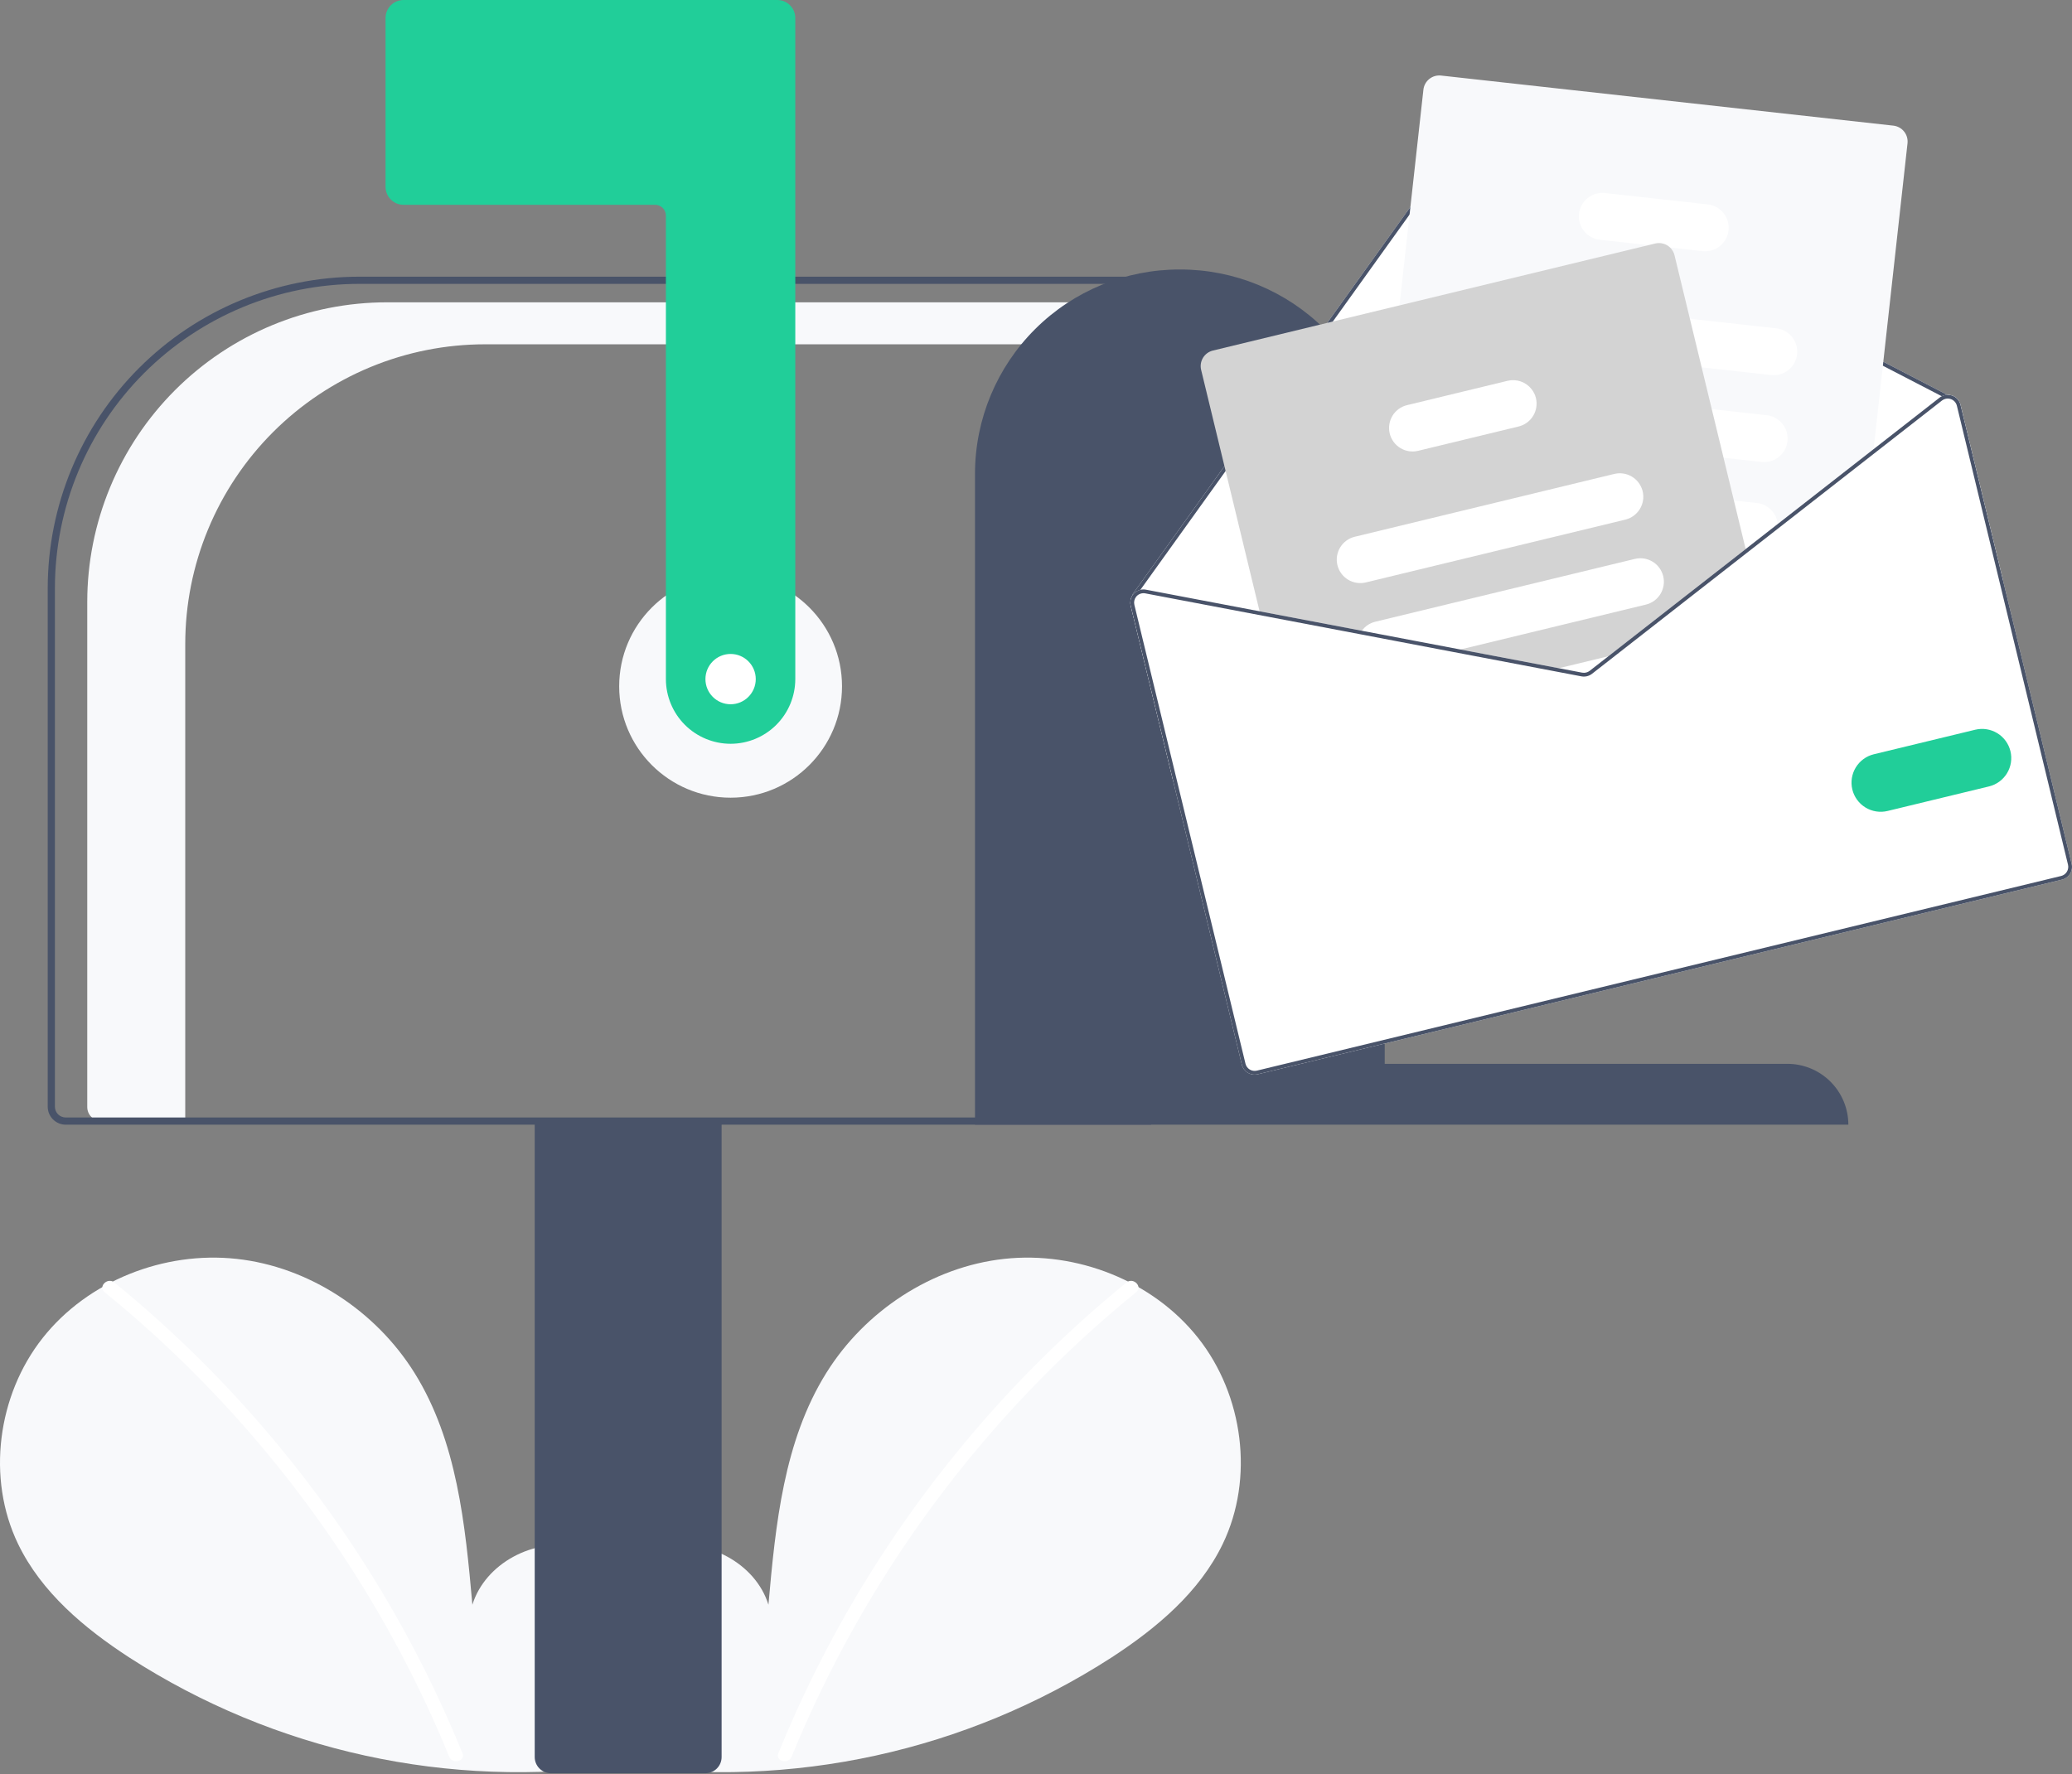 <svg width="418" height="358" viewBox="0 0 418 358" fill="none" xmlns="http://www.w3.org/2000/svg">
    <rect x="0" y="0" width="418" height="358" fill="#808080" stroke="none"/>
    <g clip-path="url(#clip0)">
        <path d="M122.842 354.087C129.552 348.417 133.628 339.46 132.559 330.74C131.49 322.02 124.87 314.004 116.282 312.152C107.695 310.301 97.905 315.426 95.297 323.815C93.862 307.642 92.207 290.791 83.609 277.018C75.823 264.547 62.337 255.623 47.722 254.027C33.107 252.43 17.719 258.46 8.604 269.995C-0.511 281.531 -2.743 298.301 3.641 311.545C8.344 321.301 17.008 328.562 26.086 334.469C55.42 353.396 90.602 361.093 125.16 356.143" fill="#F8F9FB"/>
        <path d="M23.056 258.793C35.116 268.616 46.179 279.601 56.086 291.591C71.59 310.292 84.137 331.258 93.288 353.76C93.958 355.401 91.292 356.116 90.63 354.493C84.81 340.266 77.611 326.643 69.134 313.821C55.915 293.791 39.72 275.892 21.107 260.742C19.731 259.622 21.692 257.682 23.056 258.793V258.793Z" fill="white"/>
        <path d="M127.476 354.087C120.766 348.417 116.69 339.46 117.759 330.74C118.828 322.02 125.449 314.004 134.036 312.152C142.624 310.301 152.413 315.426 155.022 323.815C156.457 307.642 158.111 290.791 166.71 277.018C174.496 264.547 187.981 255.623 202.597 254.027C217.212 252.43 232.6 258.46 241.715 269.995C250.83 281.531 253.061 298.301 246.677 311.545C241.975 321.301 233.31 328.562 224.233 334.469C194.899 353.396 159.716 361.093 125.159 356.143" fill="#F8F9FB"/>
        <path d="M227.262 258.793C215.203 268.616 204.14 279.601 194.233 291.591C178.728 310.292 166.182 331.258 157.031 353.76C156.361 355.401 159.027 356.116 159.689 354.493C174.662 317.922 198.565 285.69 229.212 260.742C230.588 259.622 228.627 257.682 227.262 258.793V258.793Z" fill="white"/>
        <path d="M147.389 160.966C159.803 160.966 169.866 150.903 169.866 138.489C169.866 126.075 159.803 116.012 147.389 116.012C134.975 116.012 124.912 126.075 124.912 138.489C124.912 150.903 134.975 160.966 147.389 160.966Z" fill="#F8F9FB"/>
        <path d="M78.087 61.004H232.947V69.477H97.856C89.913 69.477 82.048 71.041 74.71 74.081C67.371 77.12 60.704 81.575 55.087 87.192C49.471 92.808 45.016 99.476 41.976 106.814C38.936 114.152 37.372 122.018 37.372 129.96V226.219H20.427C19.678 226.219 18.959 225.922 18.43 225.392C17.9 224.862 17.603 224.144 17.602 223.395V121.488C17.602 113.545 19.167 105.68 22.207 98.342C25.246 91.003 29.701 84.336 35.318 78.719C40.934 73.103 47.602 68.647 54.94 65.608C62.279 62.568 70.144 61.004 78.087 61.004Z" fill="#F8F9FB"/>
        <path d="M107.873 354.559V225.859H145.576V354.559C145.575 355.424 145.231 356.253 144.62 356.865C144.008 357.476 143.179 357.821 142.314 357.821H111.136C110.271 357.821 109.441 357.476 108.83 356.865C108.218 356.253 107.874 355.424 107.873 354.559Z" fill="#495369"/>
        <path d="M9.627 223.322V118.67C9.646 102.01 16.272 86.038 28.053 74.258C39.833 62.477 55.805 55.851 72.465 55.832H232.222V226.948H13.252C12.291 226.947 11.37 226.564 10.69 225.885C10.01 225.205 9.628 224.284 9.627 223.322ZM230.772 57.282H72.465C56.19 57.301 40.586 63.774 29.078 75.283C17.569 86.791 11.095 102.395 11.077 118.67V223.322C11.078 223.899 11.307 224.452 11.715 224.86C12.123 225.268 12.676 225.497 13.252 225.498H230.772V57.282Z" fill="#495369"/>
        <path d="M147.389 150.089C143.928 150.085 140.611 148.709 138.164 146.262C135.718 143.815 134.341 140.498 134.337 137.038V43.504C134.337 42.927 134.107 42.374 133.7 41.967C133.292 41.559 132.739 41.329 132.162 41.329H81.408C80.446 41.328 79.525 40.945 78.845 40.266C78.166 39.586 77.783 38.665 77.782 37.703V3.625C77.783 2.664 78.166 1.743 78.845 1.063C79.525 0.383 80.446 0.001 81.408 0H156.814C157.776 0.001 158.697 0.383 159.377 1.063C160.056 1.743 160.439 2.664 160.44 3.625V137.038C160.436 140.498 159.06 143.815 156.613 146.262C154.166 148.709 150.849 150.085 147.389 150.089Z" fill="#21CE99"/>
        <path d="M238.022 54.379C248.96 54.356 259.459 58.679 267.21 66.397C274.961 74.116 279.328 84.597 279.351 95.535V214.67H360.558C363.82 214.663 366.952 215.953 369.263 218.255C371.575 220.557 372.877 223.683 372.884 226.945H196.693V95.535C196.716 84.597 201.083 74.116 208.834 66.397C216.585 58.679 227.084 54.356 238.022 54.379Z" fill="#495369"/>
        <path d="M228.105 122.221L236.663 157.573L404.067 117.048L395.509 81.696C395.406 81.264 395.195 80.865 394.896 80.536C394.597 80.207 394.22 79.959 393.8 79.814C393.489 79.705 393.161 79.656 392.832 79.669L296.066 29.566C295.498 29.276 294.847 29.199 294.228 29.347C293.608 29.496 293.063 29.861 292.689 30.377L246.053 95.411L228.472 119.935C228.44 119.978 228.418 120.027 228.407 120.079C228.395 120.132 228.396 120.186 228.407 120.238C228.05 120.834 227.941 121.546 228.105 122.221Z" fill="white"/>
        <path d="M228.407 120.238C228.416 120.284 228.433 120.328 228.458 120.367C228.484 120.406 228.516 120.44 228.555 120.467C228.6 120.498 228.651 120.52 228.705 120.53C228.759 120.541 228.815 120.541 228.869 120.529C228.956 120.506 229.033 120.453 229.086 120.379L229.146 120.295L230.061 119.015L246.686 95.839L293.309 30.82C293.575 30.451 293.964 30.19 294.406 30.084C294.848 29.979 295.313 30.035 295.717 30.242L391.734 79.958L392.596 80.405C392.631 80.42 392.666 80.432 392.703 80.442C392.768 80.431 392.834 80.424 392.9 80.424C392.99 80.393 393.065 80.33 393.11 80.246C393.133 80.202 393.148 80.154 393.152 80.104C393.157 80.054 393.152 80.004 393.137 79.956C393.122 79.909 393.098 79.864 393.066 79.826C393.034 79.787 392.995 79.755 392.951 79.732L392.832 79.669L296.065 29.566C295.498 29.276 294.847 29.199 294.227 29.347C293.608 29.496 293.063 29.861 292.689 30.377L246.053 95.411L228.472 119.935C228.44 119.978 228.418 120.027 228.407 120.079C228.395 120.132 228.396 120.186 228.407 120.238Z" fill="#495369"/>
        <path d="M278.684 123.843L282.41 124.257L310.066 127.32L328.4 129.35L329.483 129.471L352.36 111.601L353.237 110.917L358.64 106.697L377.864 91.683L377.98 90.629L384.817 28.916C384.91 28.066 384.663 27.214 384.129 26.546C383.595 25.879 382.818 25.45 381.968 25.354L290.715 15.246C289.865 15.153 289.013 15.401 288.346 15.934C287.678 16.468 287.25 17.245 287.154 18.095L282.332 61.626L279.657 85.76L277.264 107.352L276.155 117.379L275.831 120.283C275.739 121.133 275.988 121.985 276.522 122.653C277.057 123.32 277.834 123.748 278.684 123.843Z" fill="#F8F9FB"/>
        <path d="M303.76 69.748L343.288 74.126L357.307 75.678C357.925 75.747 358.552 75.693 359.15 75.519C359.748 75.346 360.306 75.056 360.792 74.667C361.278 74.278 361.683 73.797 361.983 73.251C362.283 72.706 362.473 72.106 362.541 71.487C362.61 70.868 362.556 70.242 362.382 69.644C362.209 69.046 361.919 68.488 361.53 68.002C361.141 67.516 360.66 67.111 360.114 66.811C359.569 66.511 358.969 66.321 358.35 66.252L340.915 64.322L304.807 60.318C303.557 60.18 302.303 60.544 301.321 61.33C300.339 62.116 299.71 63.26 299.571 64.51C299.432 65.76 299.796 67.014 300.581 67.996C301.367 68.979 302.51 69.609 303.76 69.748Z" fill="white"/>
        <path d="M301.51 87.234C301.612 87.252 301.714 87.27 301.818 87.28L347.704 92.364L355.365 93.214C356.615 93.352 357.87 92.988 358.852 92.202C359.834 91.415 360.463 90.271 360.601 89.021C360.74 87.77 360.376 86.516 359.589 85.534C358.803 84.552 357.658 83.923 356.408 83.784L345.33 82.559L308.982 78.531L302.866 77.853C301.642 77.717 300.414 78.062 299.44 78.814C298.466 79.567 297.823 80.669 297.647 81.887C297.471 83.106 297.776 84.344 298.497 85.342C299.218 86.34 300.298 87.018 301.51 87.234V87.234Z" fill="white"/>
        <path d="M296.317 102.739C296.693 103.363 297.208 103.892 297.821 104.286C298.435 104.679 299.131 104.925 299.855 105.005L318.663 107.088L352.159 110.799L352.166 110.797L353.237 110.917L358.641 106.697C358.674 106.376 358.674 106.053 358.641 105.732C358.527 104.656 358.049 103.65 357.287 102.883C356.524 102.115 355.521 101.63 354.446 101.509L349.793 100.993L331.335 98.95L318.054 97.477L300.898 95.576C300.019 95.478 299.13 95.629 298.332 96.01C297.534 96.392 296.859 96.989 296.382 97.734C295.905 98.479 295.647 99.343 295.635 100.227C295.624 101.112 295.86 101.982 296.317 102.739L296.317 102.739Z" fill="white"/>
        <path d="M322.733 48.378L332.568 49.467L336.912 49.949L343.474 50.676C344.725 50.814 345.979 50.45 346.961 49.663C347.943 48.877 348.572 47.733 348.711 46.482C348.849 45.232 348.485 43.978 347.698 42.996C346.912 42.014 345.768 41.384 344.517 41.246L323.781 38.951C322.531 38.812 321.277 39.175 320.295 39.961C319.312 40.747 318.683 41.89 318.544 43.14C318.405 44.39 318.768 45.645 319.554 46.627C320.339 47.609 321.483 48.239 322.733 48.378V48.378Z" fill="white"/>
        <path d="M242.312 74.631L254.302 124.163L274.315 127.969L292.828 131.493L312.69 135.273L319.036 136.48C319.408 136.55 319.79 136.541 320.157 136.452C320.525 136.363 320.869 136.197 321.168 135.964L326.259 131.988L329.483 129.47L352.36 111.601L337.814 51.512C337.67 50.914 337.357 50.371 336.912 49.947C336.521 49.572 336.043 49.301 335.52 49.159C334.997 49.017 334.447 49.01 333.921 49.137L244.687 70.738C243.856 70.94 243.139 71.463 242.694 72.193C242.249 72.923 242.111 73.8 242.312 74.631Z" fill="#D3D3D3"/>
        <path d="M269.807 114.037C270.104 115.259 270.874 116.313 271.947 116.968C273.02 117.623 274.31 117.825 275.532 117.53L327.892 104.855C329.114 104.557 330.167 103.787 330.822 102.714C331.477 101.641 331.68 100.352 331.386 99.13C331.372 99.069 331.355 99.009 331.335 98.951C331 97.772 330.223 96.769 329.165 96.151C328.107 95.533 326.851 95.349 325.661 95.636L273.3 108.312C272.079 108.609 271.025 109.378 270.37 110.452C269.715 111.525 269.512 112.814 269.807 114.037Z" fill="white"/>
        <path d="M274.315 127.969L292.828 131.493L332.043 122C333.265 121.704 334.32 120.935 334.975 119.861C335.63 118.787 335.832 117.497 335.536 116.275C335.24 115.053 334.471 113.998 333.397 113.343C332.323 112.687 331.034 112.486 329.811 112.782L277.451 125.457C276.357 125.72 275.393 126.366 274.734 127.278C274.575 127.496 274.435 127.727 274.315 127.969Z" fill="white"/>
        <path d="M312.69 135.273L319.037 136.481C319.408 136.551 319.791 136.541 320.158 136.452C320.526 136.363 320.87 136.197 321.168 135.965L326.26 131.988L312.69 135.273Z" fill="white"/>
        <path d="M280.358 87.478C280.655 88.699 281.424 89.754 282.497 90.409C283.571 91.064 284.86 91.266 286.083 90.971L306.363 86.061C307.584 85.764 308.638 84.994 309.293 83.921C309.948 82.848 310.15 81.559 309.856 80.337C309.698 79.68 309.4 79.065 308.983 78.534C308.422 77.816 307.666 77.275 306.806 76.975C305.945 76.675 305.017 76.63 304.131 76.843L283.851 81.753C282.629 82.049 281.574 82.818 280.919 83.892C280.264 84.965 280.062 86.255 280.358 87.478V87.478Z" fill="white"/>
        <path d="M292.827 131.494L312.692 135.274L319.037 136.482C319.408 136.551 319.79 136.541 320.157 136.452C320.524 136.364 320.868 136.198 321.167 135.966L326.262 131.989L324.474 132.422L320.7 135.366C320.486 135.531 320.24 135.65 319.978 135.713C319.716 135.777 319.443 135.784 319.178 135.735L314.48 134.841L294.614 131.061L292.827 131.494ZM352.164 110.801L352.358 111.6L353.239 110.915L352.164 110.801ZM292.827 131.494L312.692 135.274L319.037 136.482C319.408 136.551 319.79 136.541 320.157 136.452C320.524 136.364 320.868 136.198 321.167 135.966L326.262 131.989L324.474 132.422L320.7 135.366C320.486 135.531 320.24 135.65 319.978 135.713C319.716 135.777 319.443 135.784 319.178 135.735L314.48 134.841L294.614 131.061L292.827 131.494ZM292.827 131.494L312.692 135.274L319.037 136.482C319.408 136.551 319.79 136.541 320.157 136.452C320.524 136.364 320.868 136.198 321.167 135.966L326.262 131.989L324.474 132.422L320.7 135.366C320.486 135.531 320.24 135.65 319.978 135.713C319.716 135.777 319.443 135.784 319.178 135.735L314.48 134.841L294.614 131.061L292.827 131.494ZM228.105 122.222L250.521 214.821C250.687 215.505 251.118 216.095 251.72 216.462C252.321 216.829 253.043 216.942 253.727 216.777L415.969 177.502C416.653 177.336 417.243 176.905 417.61 176.303C417.977 175.702 418.09 174.98 417.925 174.296L395.509 81.697C395.406 81.265 395.195 80.866 394.896 80.537C394.597 80.208 394.22 79.96 393.799 79.816C393.489 79.706 393.161 79.657 392.832 79.67C392.449 79.681 392.073 79.78 391.734 79.959C391.578 80.033 391.43 80.125 391.294 80.232L377.979 90.629L358.641 105.735L352.163 110.795L352.164 110.801L352.159 110.802L328.401 129.348L324.474 132.422L320.7 135.366C320.486 135.531 320.24 135.65 319.978 135.713C319.716 135.777 319.443 135.784 319.178 135.735L314.48 134.841L294.614 131.061L274.732 127.279L231.183 118.992C230.812 118.918 230.429 118.926 230.061 119.016C229.566 119.137 229.116 119.398 228.765 119.767C228.63 119.912 228.511 120.07 228.407 120.239C228.05 120.835 227.941 121.547 228.105 122.222ZM292.827 131.494L312.692 135.274L319.037 136.482C319.408 136.551 319.79 136.541 320.157 136.452C320.524 136.364 320.868 136.198 321.167 135.966L326.262 131.989L324.474 132.422L320.7 135.366C320.486 135.531 320.24 135.65 319.978 135.713C319.716 135.777 319.443 135.784 319.178 135.735L314.48 134.841L294.614 131.061L292.827 131.494ZM292.827 131.494L312.692 135.274L319.037 136.482C319.408 136.551 319.79 136.541 320.157 136.452C320.524 136.364 320.868 136.198 321.167 135.966L326.262 131.989L324.474 132.422L320.7 135.366C320.486 135.531 320.24 135.65 319.978 135.713C319.716 135.777 319.443 135.784 319.178 135.735L314.48 134.841L294.614 131.061L292.827 131.494ZM292.827 131.494L312.692 135.274L319.037 136.482C319.408 136.551 319.79 136.541 320.157 136.452C320.524 136.364 320.868 136.198 321.167 135.966L326.262 131.989L324.474 132.422L320.7 135.366C320.486 135.531 320.24 135.65 319.978 135.713C319.716 135.777 319.443 135.784 319.178 135.735L314.48 134.841L294.614 131.061L292.827 131.494Z" fill="white"/>
        <path d="M292.827 131.494L312.692 135.274L319.037 136.482C319.408 136.551 319.79 136.541 320.157 136.452C320.524 136.364 320.868 136.198 321.167 135.966L326.262 131.989L324.474 132.422L320.7 135.366C320.486 135.531 320.24 135.65 319.978 135.713C319.716 135.777 319.443 135.784 319.178 135.734L314.48 134.841L294.614 131.061L292.827 131.494ZM352.164 110.801L352.358 111.6L353.239 110.915L352.164 110.801ZM292.827 131.494L312.692 135.274L319.037 136.482C319.408 136.551 319.79 136.541 320.157 136.452C320.524 136.364 320.868 136.198 321.167 135.966L326.262 131.989L324.474 132.422L320.7 135.366C320.486 135.531 320.24 135.65 319.978 135.713C319.716 135.777 319.443 135.784 319.178 135.734L314.48 134.841L294.614 131.061L292.827 131.494ZM292.827 131.494L312.692 135.274L319.037 136.482C319.408 136.551 319.79 136.541 320.157 136.452C320.524 136.364 320.868 136.198 321.167 135.966L326.262 131.989L324.474 132.422L320.7 135.366C320.486 135.531 320.24 135.65 319.978 135.713C319.716 135.777 319.443 135.784 319.178 135.734L314.48 134.841L294.614 131.061L292.827 131.494ZM229.146 120.296L229.244 120.37C229.261 120.343 229.29 120.319 229.311 120.291C229.531 120.062 229.804 119.891 230.106 119.794C230.408 119.697 230.729 119.676 231.041 119.734L274.317 127.966L292.827 131.494L312.692 135.274L319.037 136.482C319.408 136.551 319.79 136.541 320.157 136.452C320.524 136.364 320.868 136.198 321.167 135.966L326.262 131.989L324.474 132.422L320.7 135.366C320.486 135.531 320.24 135.65 319.978 135.713C319.716 135.777 319.443 135.784 319.178 135.734L314.48 134.841L294.614 131.061L274.732 127.279L231.183 118.992C230.812 118.918 230.429 118.926 230.061 119.016L229.146 120.296ZM228.105 122.222L250.521 214.821C250.687 215.505 251.118 216.095 251.72 216.462C252.321 216.829 253.043 216.942 253.727 216.777L415.969 177.502C416.653 177.336 417.243 176.905 417.61 176.303C417.977 175.702 418.09 174.98 417.925 174.296L395.509 81.697C395.406 81.265 395.195 80.866 394.896 80.537C394.597 80.208 394.22 79.96 393.799 79.816C393.489 79.706 393.161 79.657 392.832 79.67C392.449 79.681 392.073 79.78 391.734 79.959C391.578 80.033 391.43 80.125 391.294 80.232L377.979 90.629L358.641 105.735L352.163 110.795L352.164 110.801L352.159 110.802L328.401 129.348L324.474 132.422L320.7 135.366C320.486 135.531 320.24 135.65 319.978 135.713C319.716 135.777 319.443 135.784 319.178 135.735L314.48 134.841L294.614 131.061L274.732 127.279L231.183 118.992C230.812 118.918 230.429 118.926 230.061 119.016C229.566 119.137 229.116 119.398 228.765 119.767C228.63 119.912 228.511 120.07 228.407 120.239C228.05 120.835 227.941 121.547 228.105 122.222ZM228.844 122.043C228.778 121.77 228.774 121.486 228.832 121.211C228.89 120.936 229.008 120.678 229.179 120.455C229.194 120.422 229.217 120.393 229.244 120.37C229.261 120.343 229.29 120.319 229.311 120.291C229.531 120.062 229.804 119.891 230.106 119.794C230.408 119.697 230.729 119.676 231.041 119.734L274.317 127.966L292.827 131.494L312.692 135.274L319.037 136.482C319.408 136.551 319.79 136.541 320.157 136.452C320.524 136.364 320.868 136.198 321.167 135.966L326.262 131.989L329.484 129.471L352.358 111.6L353.239 110.915L358.638 106.697L377.865 91.681L391.766 80.826C391.977 80.661 392.221 80.543 392.482 80.48C392.554 80.462 392.628 80.45 392.703 80.443C392.768 80.432 392.834 80.425 392.9 80.425C393.122 80.422 393.343 80.459 393.553 80.531C393.852 80.635 394.121 80.813 394.335 81.048C394.548 81.282 394.7 81.567 394.775 81.875L417.191 174.473C417.25 174.716 417.261 174.968 417.222 175.214C417.184 175.461 417.097 175.698 416.967 175.911C416.837 176.124 416.666 176.31 416.464 176.457C416.263 176.604 416.034 176.71 415.791 176.768L253.55 216.044C253.06 216.161 252.544 216.08 252.115 215.817C251.685 215.554 251.378 215.131 251.26 214.642L228.844 122.043ZM292.827 131.494L312.692 135.274L319.037 136.482C319.408 136.551 319.79 136.541 320.157 136.452C320.524 136.364 320.868 136.198 321.167 135.966L326.262 131.989L324.474 132.422L320.7 135.366C320.486 135.531 320.24 135.65 319.978 135.713C319.716 135.777 319.443 135.784 319.178 135.735L314.48 134.841L294.614 131.061L292.827 131.494ZM292.827 131.494L312.692 135.274L319.037 136.482C319.408 136.551 319.79 136.541 320.157 136.452C320.524 136.364 320.868 136.198 321.167 135.966L326.262 131.989L324.474 132.422L320.7 135.366C320.486 135.531 320.24 135.65 319.978 135.713C319.716 135.777 319.443 135.784 319.178 135.735L314.48 134.841L294.614 131.061L292.827 131.494ZM292.827 131.494L312.692 135.274L319.037 136.482C319.408 136.551 319.79 136.541 320.157 136.452C320.524 136.364 320.868 136.198 321.167 135.966L326.262 131.989L324.474 132.422L320.7 135.366C320.486 135.531 320.24 135.65 319.978 135.713C319.716 135.777 319.443 135.784 319.178 135.735L314.48 134.841L294.614 131.061L292.827 131.494Z" fill="#495369"/>
        <path d="M373.683 159.31C373.318 157.793 373.569 156.192 374.382 154.86C375.195 153.528 376.503 152.572 378.02 152.203L398.497 147.246C400.012 146.885 401.609 147.139 402.937 147.953C404.265 148.767 405.217 150.074 405.583 151.588C405.95 153.102 405.701 154.699 404.892 156.03C404.083 157.361 402.78 158.318 401.267 158.689L380.79 163.646C379.273 164.012 377.672 163.761 376.34 162.948C375.008 162.135 374.052 160.826 373.683 159.31Z" fill="#21CE99"/>
        <path d="M147.389 142.112C150.192 142.112 152.464 139.84 152.464 137.036C152.464 134.233 150.192 131.961 147.389 131.961C144.586 131.961 142.313 134.233 142.313 137.036C142.313 139.84 144.586 142.112 147.389 142.112Z" fill="white"/>
    </g>
    <defs>
        <clipPath id="clip0">
            <rect width="418" height="357.82" fill="white"/>
        </clipPath>
    </defs>
</svg>
